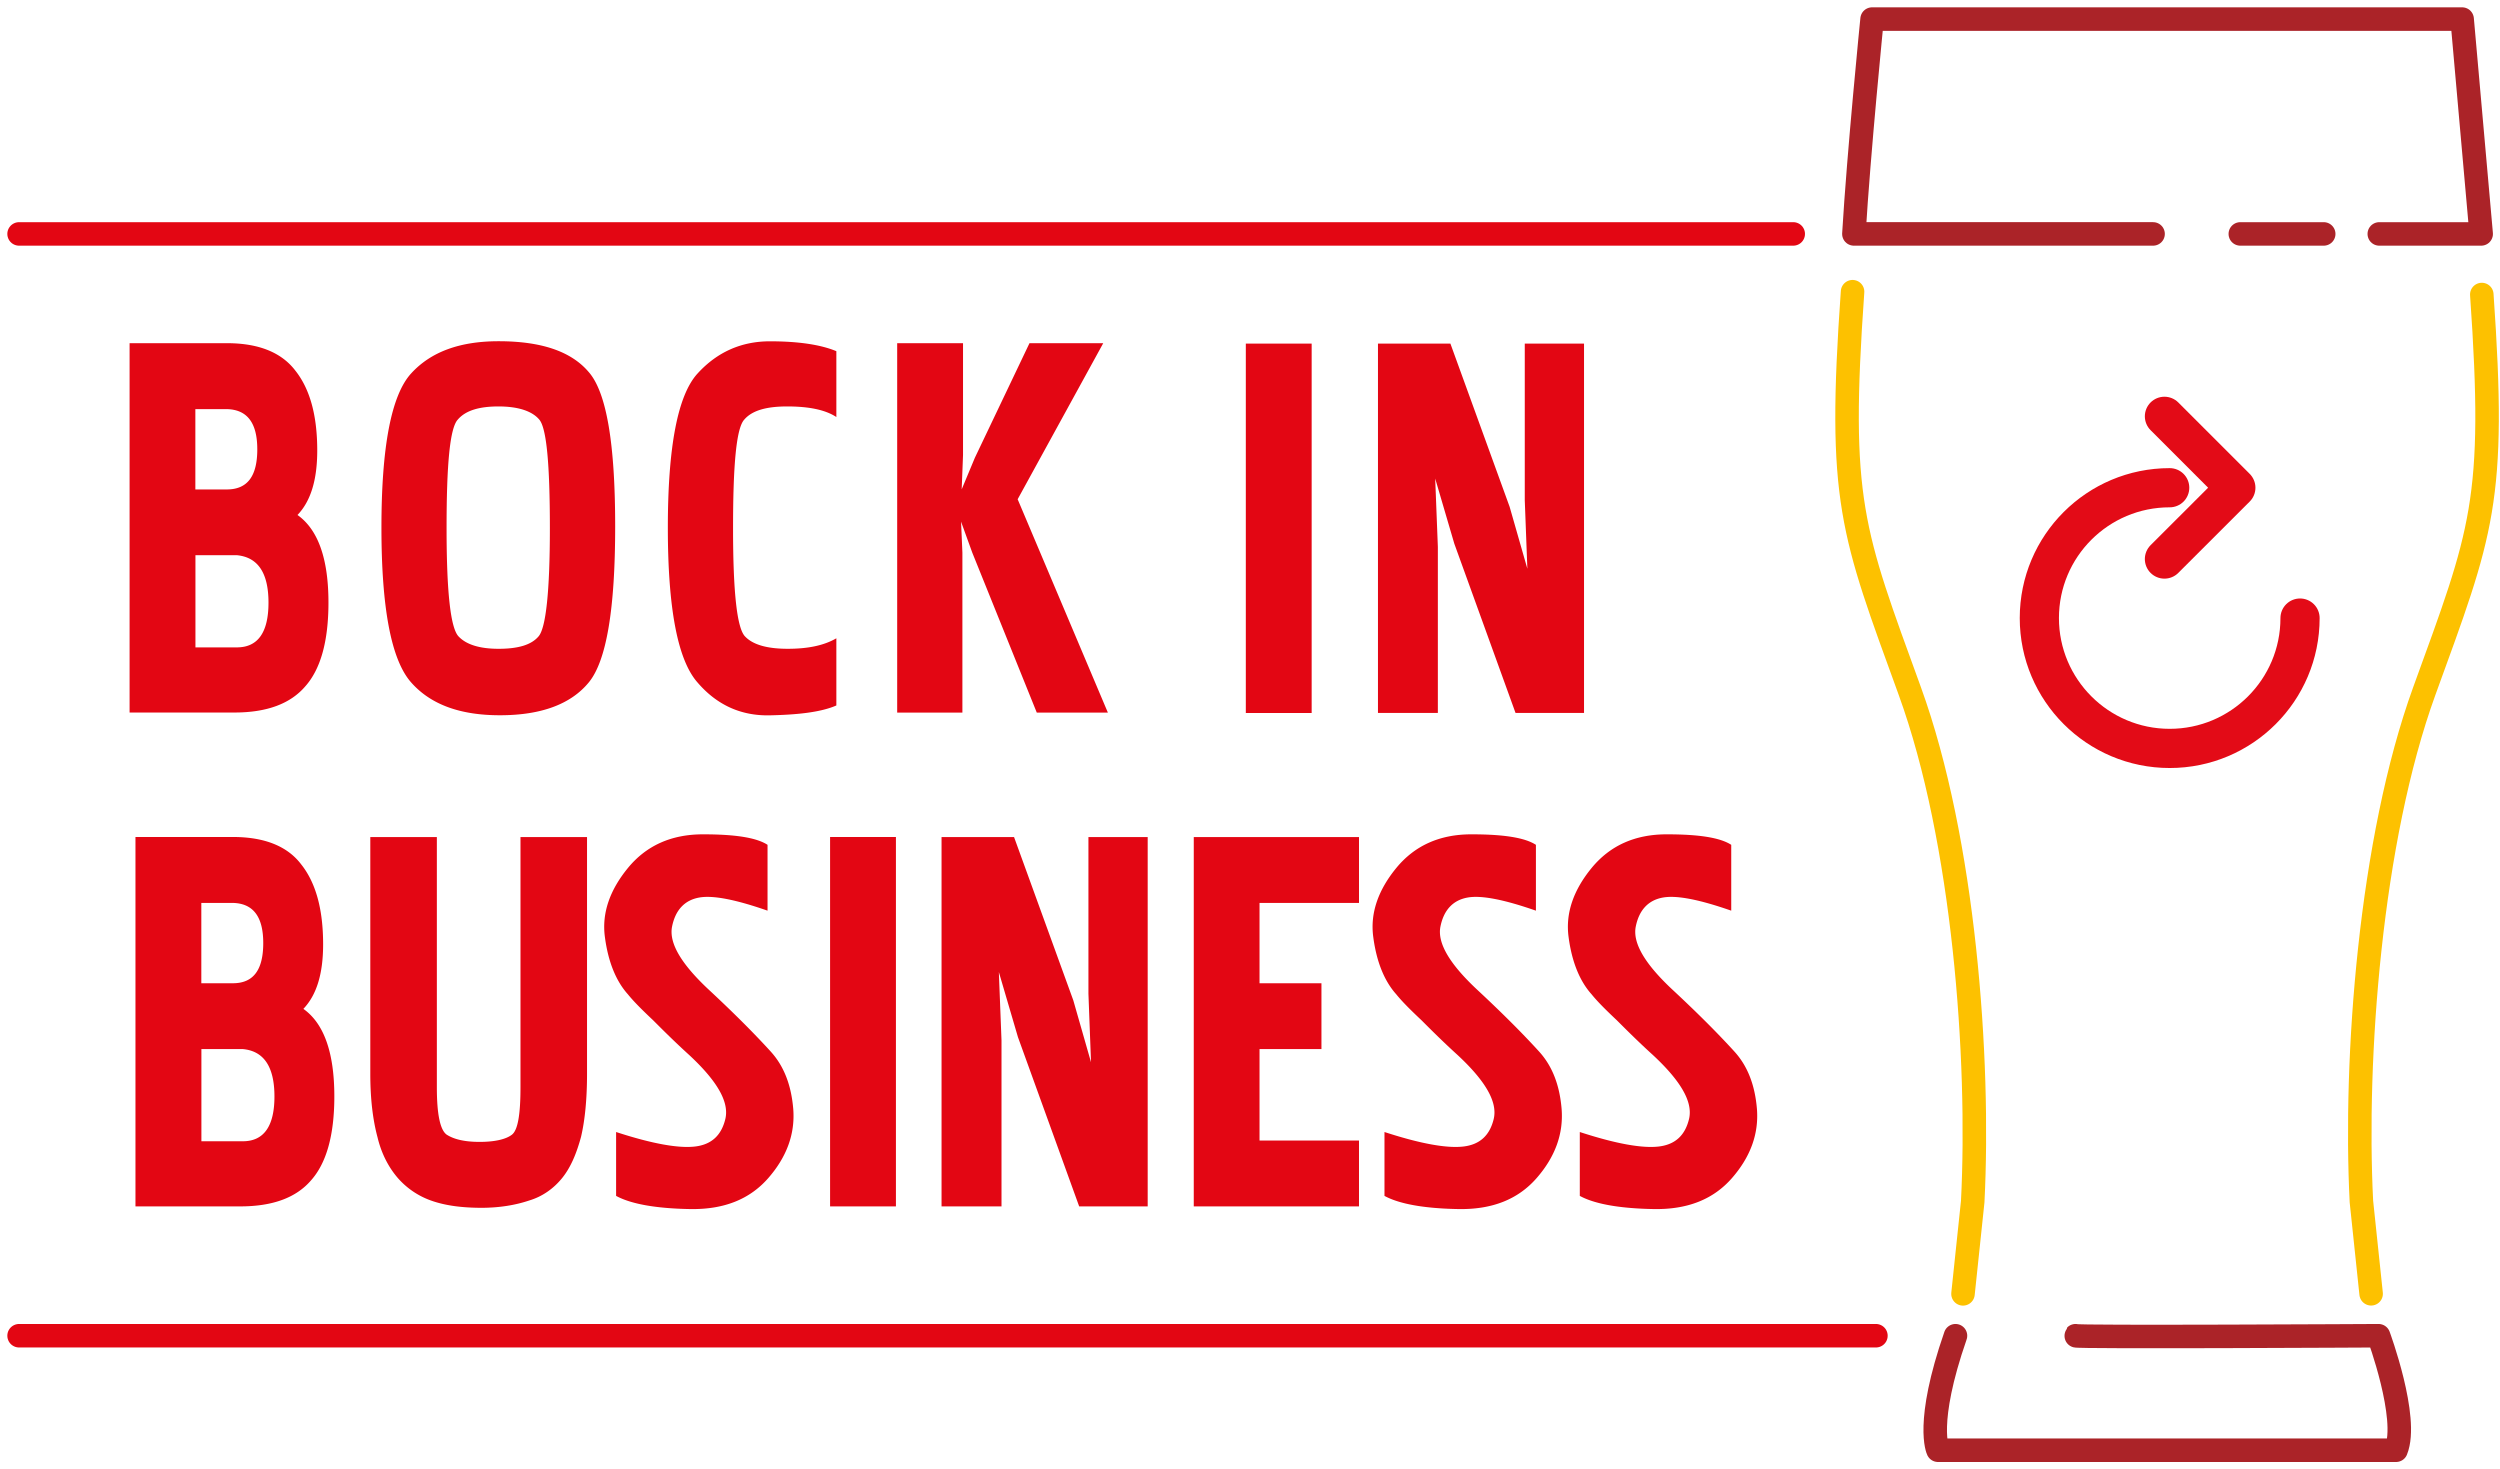 <svg width="262" height="154" fill="none" xmlns="http://www.w3.org/2000/svg"><path d="M187.93 24.515H2M196.596 139.984H2" stroke="#E30613" stroke-width="2.464" stroke-miterlimit="10" stroke-linecap="round" stroke-linejoin="round"/><path d="M30.972 38.866c1.52 1.93 2.275 4.69 2.275 8.345 0 3.105-.69 5.315-2.07 6.76 2.144 1.52 3.245 4.552 3.245 9.176 0 4.074-.83 6.974-2.415 8.765-1.586 1.864-4.074 2.76-7.45 2.76H13.581V35.966h10.21c3.31 0 5.726.97 7.18 2.9zm-4.009 8.214c0-2.826-1.1-4.206-3.31-4.206h-3.18v8.42h3.311c2.152-.008 3.18-1.388 3.18-4.214zm1.175 16.075c0-3.105-1.1-4.756-3.31-4.97h-4.346v9.66h4.346c2.21 0 3.31-1.585 3.31-4.69zM61.71 39.005c1.864 2.144 2.76 7.525 2.76 16.15 0 8.625-.896 14.079-2.76 16.354-1.865 2.276-4.97 3.45-9.315 3.45-4.14 0-7.245-1.1-9.315-3.45-2.07-2.349-3.105-7.73-3.105-16.215S41.01 41.42 43.08 39.145c2.07-2.275 5.109-3.384 9.175-3.384 4.42 0 7.59 1.035 9.455 3.244zm-13.735 4.97c-.83.895-1.174 4.69-1.174 11.385 0 6.695.419 10.424 1.24 11.32.83.895 2.275 1.314 4.206 1.314 2.07 0 3.45-.411 4.206-1.315.755-.895 1.174-4.69 1.174-11.319 0-6.695-.345-10.49-1.109-11.385-.755-.895-2.21-1.38-4.28-1.38-1.987 0-3.433.41-4.263 1.38zM82.484 42.595c-2.136 0-3.656.41-4.485 1.38-.83.895-1.175 4.69-1.175 11.385 0 6.694.41 10.424 1.24 11.32.83.894 2.35 1.313 4.485 1.313 2.136 0 3.795-.345 5.101-1.1v7.04c-1.585.69-3.934.969-6.965 1.034-2.966.066-5.52-1.035-7.59-3.45-2.07-2.349-3.105-7.73-3.105-16.215s1.035-13.874 3.105-16.149c2.07-2.275 4.624-3.384 7.59-3.384 2.965 0 5.314.345 6.965 1.035v6.9c-1.166-.764-2.891-1.11-5.166-1.11zM100.859 57.915V74.68h-6.834V35.966h6.9v11.73l-.14 3.59 1.38-3.31 5.725-12.01h7.73l-8.97 16.355 9.455 22.359h-7.451l-6.76-16.765-1.175-3.245.14 3.245zM31.588 90.616c1.52 1.93 2.275 4.69 2.275 8.354 0 3.105-.69 5.314-2.07 6.76 2.144 1.52 3.245 4.551 3.245 9.175 0 4.066-.83 6.966-2.415 8.765-1.585 1.865-4.074 2.76-7.45 2.76H14.197V87.716h10.21c3.32 0 5.734.97 7.18 2.9zm-4 8.214c0-2.826-1.101-4.206-3.31-4.206h-3.18v8.42h3.31c2.144 0 3.18-1.388 3.18-4.214zm1.174 16.084c0-3.105-1.1-4.765-3.31-4.97h-4.346v9.66h4.346c2.201 0 3.31-1.585 3.31-4.69zM45.355 125.88a8.345 8.345 0 01-3.655-2.415c-.962-1.109-1.726-2.555-2.136-4.28-.485-1.799-.756-4-.756-6.621v-24.84h6.974v26.22c0 2.826.345 4.485 1.035 4.97.756.485 1.865.756 3.45.756 1.585 0 2.76-.271 3.384-.756.625-.485.896-2.136.896-4.97v-26.22h6.974V112.5c0 2.62-.206 4.83-.625 6.628-.484 1.791-1.1 3.245-1.996 4.346-.895 1.101-2.07 1.93-3.45 2.341-1.446.485-3.105.764-5.035.764-1.955-.008-3.614-.214-5.06-.698zM73.259 94.066c-1.52.279-2.48 1.314-2.826 3.039-.345 1.725.961 3.935 3.935 6.695 2.965 2.76 5.035 4.895 6.415 6.415 1.38 1.52 2.144 3.516 2.35 6.005.205 2.62-.69 5.035-2.62 7.245-1.931 2.209-4.625 3.31-8.215 3.244-3.655-.065-6.21-.55-7.73-1.38v-6.694c3.795 1.24 6.555 1.725 8.28 1.519 1.725-.205 2.76-1.174 3.171-2.899.419-1.791-.895-4.001-3.795-6.695-1.52-1.38-2.76-2.62-3.795-3.655-1.1-1.035-2.004-1.931-2.62-2.695-1.24-1.38-2.07-3.384-2.415-6.004-.345-2.555.55-4.97 2.415-7.245 1.93-2.35 4.55-3.524 7.869-3.524 3.384 0 5.594.345 6.76 1.1v6.9c-3.318-1.158-5.733-1.642-7.179-1.371zM93.893 87.716h-6.9v38.714h6.9V87.716zM104.958 109.04v17.39h-6.284V87.724h7.598l6.21 17.111 1.857 6.489-.271-7.179v-16.42h6.21v38.705h-7.18l-6.415-17.735-2.004-6.826.279 7.171zM137.462 36.007h-6.9v38.714h6.9V36.007zM150.687 57.323v17.39h-6.276V36.007h7.59l6.21 17.11 1.857 6.49-.272-7.18v-16.42h6.21v38.706h-7.179l-6.415-17.735-2.004-6.826.279 7.171zM131.999 94.624v8.42h6.489v6.9h-6.489v9.586h10.424v6.9h-17.316V87.724h17.316v6.9h-10.424zM153.784 94.066c-1.52.279-2.481 1.314-2.826 3.039-.345 1.725.961 3.935 3.934 6.695 2.966 2.76 5.036 4.895 6.416 6.415 1.38 1.52 2.144 3.516 2.349 6.005.205 2.62-.69 5.035-2.62 7.245-1.931 2.209-4.625 3.31-8.215 3.244-3.655-.065-6.21-.55-7.729-1.38v-6.694c3.795 1.24 6.555 1.725 8.28 1.519 1.725-.205 2.76-1.174 3.171-2.899.418-1.791-.896-4.001-3.795-6.695-1.52-1.38-2.76-2.62-3.795-3.655-1.101-1.035-2.005-1.931-2.621-2.695-1.24-1.38-2.07-3.384-2.415-6.004-.345-2.555.551-4.97 2.415-7.245 1.931-2.35 4.551-3.524 7.869-3.524 3.385 0 5.594.345 6.761 1.1v6.9c-3.319-1.158-5.734-1.642-7.179-1.371zM174.254 94.066c-1.52.279-2.481 1.314-2.826 3.039-.345 1.725.961 3.935 3.935 6.695 2.965 2.76 5.035 4.895 6.415 6.415 1.38 1.52 2.144 3.516 2.349 6.005.206 2.62-.69 5.035-2.62 7.245-1.931 2.209-4.625 3.31-8.214 3.244-3.656-.065-6.21-.55-7.73-1.38v-6.694c3.795 1.24 6.555 1.725 8.28 1.519 1.725-.205 2.76-1.174 3.171-2.899.419-1.791-.896-4.001-3.795-6.695-1.52-1.38-2.76-2.62-3.795-3.655-1.101-1.035-2.005-1.931-2.621-2.695-1.24-1.38-2.07-3.384-2.415-6.004-.345-2.555.551-4.97 2.415-7.245 1.931-2.35 4.551-3.524 7.87-3.524 3.384 0 5.593.345 6.76 1.1v6.9c-3.319-1.158-5.725-1.642-7.179-1.371z" fill="#E30613"/><path d="M248.494 135.589l-1.018-9.668c-.756-15 .912-37.835 6.588-53.492 6.062-16.691 7.549-19.854 6.029-41.564M194.149 30.57c-1.561 21.989-.083 25.102 6.004 41.867 5.684 15.657 7.352 38.493 6.588 53.492l-1.019 9.668" stroke="#FDC100" stroke-width="2.464" stroke-miterlimit="10" stroke-linecap="round" stroke-linejoin="round"/><path d="M204.934 139.984c-3.204 9.232-1.832 12.001-1.832 12.001h48.004c1.364-3.36-1.831-12.001-1.831-12.001s-31.937.18-31.757 0M249.349 24.515h10.678L258.031 2h-61.837s-1.405 14.03-1.906 22.515h31.354M243.525 24.515h-8.74" stroke="#AB2328" stroke-width="2.464" stroke-miterlimit="10" stroke-linecap="round" stroke-linejoin="round"/><path d="M241.044 64.774c0 7.549-6.12 13.66-13.66 13.66-7.541 0-13.661-6.12-13.661-13.66 0-7.55 6.12-13.66 13.661-13.66" stroke="#E30B17" stroke-width="4.107" stroke-miterlimit="10" stroke-linecap="round" stroke-linejoin="round"/><path d="M226.833 43.63l7.483 7.483-7.483 7.475" stroke="#E30B17" stroke-width="4.107" stroke-miterlimit="10" stroke-linecap="round" stroke-linejoin="round"/></svg>